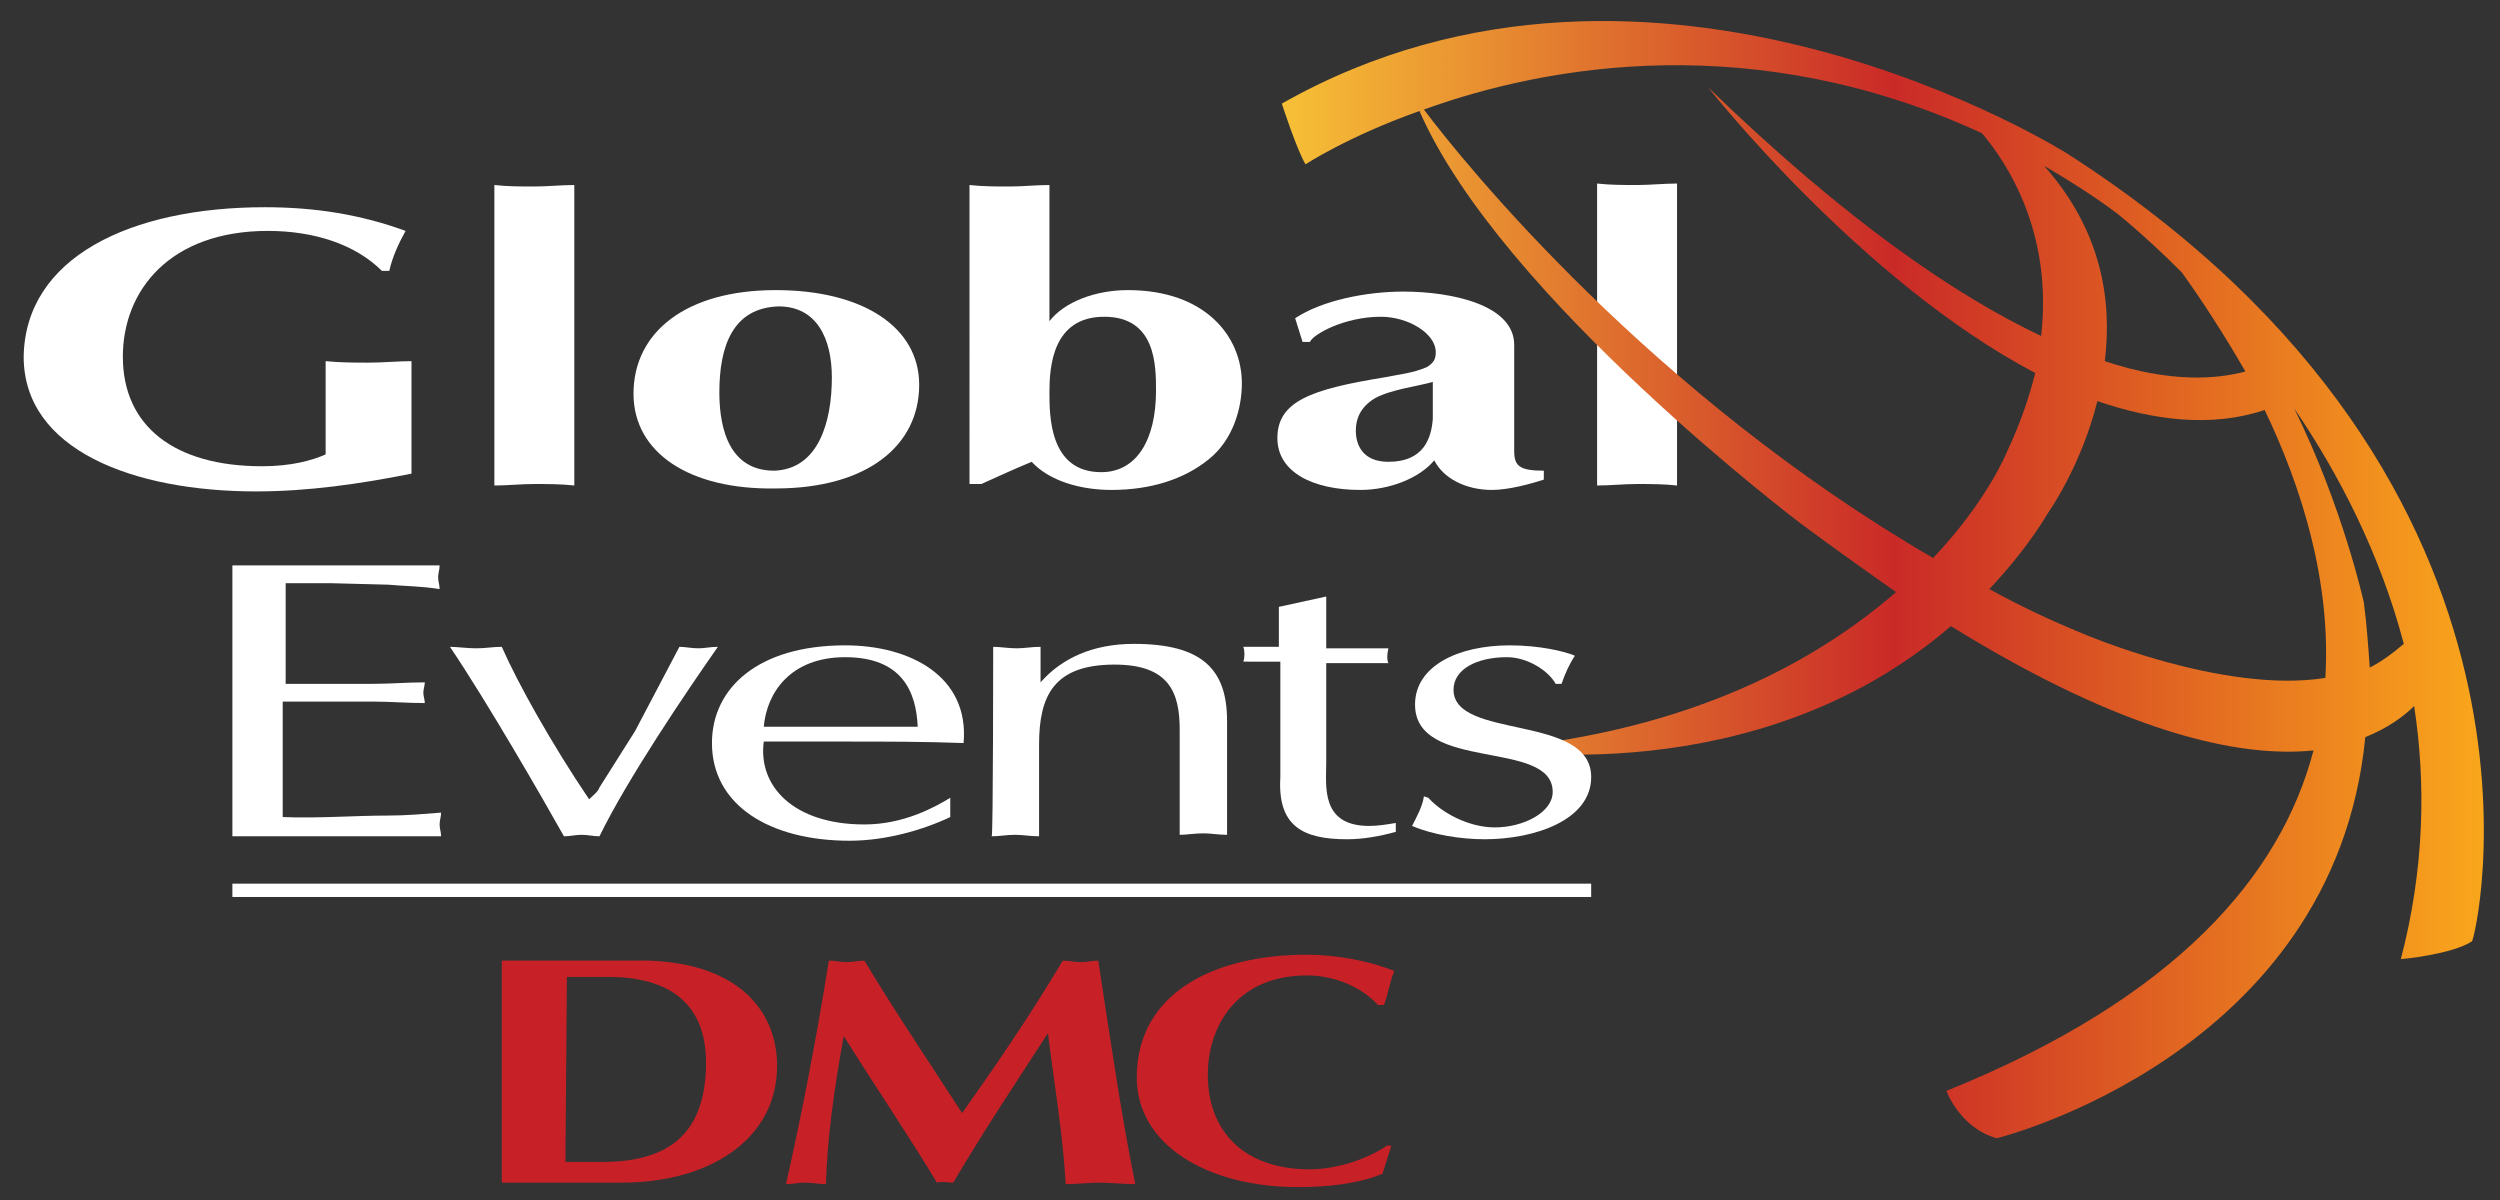 <?xml version="1.0" encoding="utf-8"?>
<!-- Generator: Adobe Illustrator 18.0.0, SVG Export Plug-In . SVG Version: 6.00 Build 0)  -->
<!DOCTYPE svg PUBLIC "-//W3C//DTD SVG 1.1//EN" "http://www.w3.org/Graphics/SVG/1.1/DTD/svg11.dtd">
<svg version="1.1" id="Layer_1" xmlns="http://www.w3.org/2000/svg" xmlns:xlink="http://www.w3.org/1999/xlink" x="0px" y="0px"
	 viewBox="0 0 168.9 81.1" enable-background="new 0 0 168.9 81.1" xml:space="preserve">
<rect x="0" y="0" width="168.9" height="81.1" fill="#333333" stroke="none"/>
<g>
	<path fill="#FFFFFF" d="M113.3,32.8c-0.9-0.1-1.8-0.1-2.7-0.1c-0.9,0-1.8,0.1-2.7,0.1V12.4c0.9,0.1,1.8,0.1,2.7,0.1
		c0.9,0,1.8-0.1,2.7-0.1V32.8z"/>
	<rect x="15.7" y="59.7" fill="#FFFFFF" width="91.8" height="0.9"/>
	<g>
		<g>
			<path fill="#C72127" d="M43.8,64.9c6.2,0.2,8.7,3.5,8.7,7.1c0,5-4.6,7.9-10.5,7.9h-8.1v-15H43.8z M38.2,78.5h2.5c4,0,7-1.5,7-6.7
				c0-4.1-2.6-5.8-6.6-5.8h-2.8L38.2,78.5L38.2,78.5z"/>
			<path fill="#C72127" d="M71.8,64.9c0.4,0,0.8,0.1,1.2,0.1c0.4,0,0.8-0.1,1.2-0.1c0.9,5.9,1.6,10.7,2.5,15.1
				c-0.8,0-1.6-0.1-2.4-0.1s-1.5,0.1-2.3,0.1c-0.2-3.5-0.8-6.9-1.2-10.2c-2.2,3.4-4.4,6.7-6.4,10.1c-0.4,0-0.7-0.1-1.1,0
				c-1.8-3-4.1-6.4-6.3-9.9c-0.7,3.9-1.1,6.9-1.2,10c-0.5,0-0.9-0.1-1.4-0.1c-0.5,0-0.9,0.1-1.3,0.1c1-4.4,2-9.5,2.9-15.1
				c0.4,0,0.8,0.1,1.2,0.1c0.4,0,0.8-0.1,1.2-0.1c2.1,3.5,4.4,6.9,6.6,10.3C67.2,72.1,69.6,68.6,71.8,64.9z"/>
			<path fill="#C72127" d="M94,77.4l-0.6,1.9c-1.7,0.7-3.8,0.9-5.7,0.9c-6.2,0-10.9-2.9-10.9-7.4c0-5.7,5.2-8.3,11.5-8.3
				c1.9,0,4.2,0.4,5.9,1.1c-0.3,0.7-0.4,1.5-0.7,2.3h-0.4c-1.1-1.2-2.9-2-4.8-2c-4.8,0-6.7,3.5-6.7,6.7c0,3.8,2.4,6.4,6.9,6.4
				c1.8,0,3.9-0.7,5.2-1.6L94,77.4z"/>
		</g>
	</g>
	
		<linearGradient id="SVGID_1_" gradientUnits="userSpaceOnUse" x1="86.631" y1="41.782" x2="167.864" y2="41.782" gradientTransform="matrix(1 0 0 -1 0 81)">
		<stop  offset="0" style="stop-color:#F7C036"/>
		<stop  offset="0.509" style="stop-color:#CA2A27"/>
		<stop  offset="1" style="stop-color:#FAA71C"/>
	</linearGradient>
	<path fill="url(#SVGID_1_)" d="M139.7,10.4c0,0-27.9-17.7-53.1-3.4c0,0,1,3.1,1.6,4.1c0,0,2.9-1.9,7.7-3.6
		c5.5,12.6,25.8,27.9,25.8,27.9c2.3,1.7,4.4,3.2,6.4,4.6c-5.3,4.6-13.8,9.4-27.2,10.6c0,0,17.7,3.1,30.9-8.3
		c11.8,7.3,19.6,8.9,24.5,8.4c-2.2,8.4-9.2,16.7-24.8,23c0,0,0.9,2.5,3.4,3.2c0,0,22.8-5.6,24.9-27.1c1.5-0.6,2.6-1.4,3.3-2.1
		c0.8,5.2,0.7,11-0.9,17.1c0,0,3.4-0.3,4.8-1.2C167.2,63.7,174.7,32.9,139.7,10.4z M143,14.4c0,0,1.8,1.4,4.4,4
		c1.3,1.8,2.8,4.1,4.3,6.7c-1.9,0.5-5,0.8-9.5-0.7c0.5-4.1-0.2-8.8-4.1-13.2C139.8,12.2,141.4,13.2,143,14.4z M96.2,7.4
		c8.3-3,22.3-5.5,37.7,1.6c1.7,2,4.8,6.7,4,13.7c-5.7-2.7-13.1-7.7-22.5-16.8c0,0,10.3,13.1,22.1,19.3c-0.4,1.6-1,3.4-1.9,5.3
		c0,0-1.3,3.3-5,7.2C111.5,26.6,98.9,11,96.2,7.4z M140.7,42.8c-2.2-0.9-4.3-1.9-6.3-3c1.4-1.5,2.8-3.2,4-5.2c0,0,2.2-3.1,3.3-7.5
		c3.8,1.3,7.7,1.8,11.3,0.6c2.5,5.2,4.5,11.6,4.1,18.1C150.2,46.9,140.7,42.8,140.7,42.8z M160.1,45.1c-0.1-1.4-0.2-2.9-0.4-4.4
		c0,0-1.4-6.4-4.7-13.1c3,4.4,5.8,9.8,7.4,15.9C161.7,44.1,160.9,44.7,160.1,45.1z"/>
	<g>
		<path fill="#FFFFFF" d="M27.8,32c-3.5,0.7-7,1.2-10.5,1.2c-8.3,0-15.7-2.8-15.7-9.1C1.7,17.4,8.8,14,17.9,14
			c3.4,0,6.5,0.5,9.5,1.6c-0.5,0.9-0.9,1.8-1.1,2.7h-0.5c-1.8-1.8-4.6-2.7-7.7-2.7c-6.6,0-9.8,4-9.8,8.5c0,4.7,3.5,7.4,9.4,7.4
			c2,0,3.4-0.4,4.3-0.8v-6.3c1,0.1,2,0.1,2.9,0.1c1,0,2-0.1,2.9-0.1C27.8,24.6,27.8,32,27.8,32z"/>
		<path fill="#FFFFFF" d="M38.8,32.8c-0.9-0.1-1.8-0.1-2.7-0.1c-0.9,0-1.8,0.1-2.7,0.1V12.5c0.9,0.1,1.8,0.1,2.7,0.1
			c0.9,0,1.8-0.1,2.7-0.1C38.8,12.5,38.8,32.8,38.8,32.8z"/>
		<path fill="#FFFFFF" d="M42.8,26.6c0-4.2,3.6-7,9.6-7c5.9,0,9.7,2.5,9.7,6.4c0,4.1-3.5,7-9.7,7C46.6,33.1,42.8,30.6,42.8,26.6z
			 M48.6,26.5c0,1.7,0.3,5.3,3.7,5.3c3-0.1,3.9-3.3,3.9-6.3c0-2.6-1-4.8-3.6-4.8C49.5,20.8,48.6,23.4,48.6,26.5z"/>
		<path fill="#FFFFFF" d="M65.5,12.5c0.9,0.1,1.8,0.1,2.7,0.1s1.8-0.1,2.7-0.1v9.2c1-1.3,3.1-2.1,5.3-2.1c5.2,0,7.7,3.1,7.7,6.3
			c0,1.7-0.6,3.8-2.2,5.1c-1.7,1.4-4,2.1-6.6,2.1c-2.1,0-4.2-0.6-5.4-1.9c-1.2,0.5-2.3,1-3.4,1.5h-0.8V12.5z M74.4,31.9
			c2.4,0,3.7-2.2,3.7-5.5c0-1.7,0-5-3.5-5c-3.5,0-3.7,3.4-3.7,5.1C70.9,28.1,70.9,31.9,74.4,31.9z"/>
		<path fill="#FFFFFF" d="M102.3,30.5c0,1,0.4,1.3,2,1.3v0.6c-0.9,0.3-2.4,0.7-3.5,0.7c-1.8,0-3.3-0.8-3.9-2c-1,1.2-3,2-5,2
			c-3.2,0-5.6-1.2-5.6-3.5c0-2.5,2.3-3.3,7.2-4.1c1-0.2,2-0.3,2.9-0.7c0.5-0.3,0.6-0.6,0.6-1c0-1.3-1.9-2.4-3.7-2.4
			c-2.5,0-4.6,1.2-4.8,1.7H88l-0.5-1.6c1.8-1.2,4.8-1.8,7.3-1.8c3.3,0,7.5,0.9,7.5,3.6L102.3,30.5L102.3,30.5z M96.8,25.8
			c-1,0.3-2.8,0.5-3.9,1.1c-1,0.6-1.3,1.4-1.3,2.2c0,1,0.5,2.1,2.2,2.1c2.4,0,2.9-1.6,3-2.9V25.8z"/>
		<path fill="#FFFFFF" d="M19.1,46.2h6.1c1.2,0,2.3-0.1,3.5-0.1c0,0.2-0.1,0.5-0.1,0.7c0,0.2,0.1,0.5,0.1,0.7
			c-1.2,0-2.3-0.1-3.5-0.1h-6.1v7.8c2.4,0.1,4.8-0.1,7.1-0.1c1.2,0,2.4-0.1,3.6-0.2c0,0.3-0.1,0.5-0.1,0.8c0,0.3,0.1,0.5,0.1,0.8
			H15.7V38.2h14c0,0.3-0.1,0.5-0.1,0.8c0,0.3,0.1,0.5,0.1,0.8c-1.2-0.2-2.4-0.2-3.5-0.3l-3.9-0.1h-3V46.2z"/>
		<path fill="#FFFFFF" d="M45.9,43.7c0.4,0,0.8,0.1,1.3,0.1c0.4,0,0.8-0.1,1.3-0.1c-2.1,3-6.1,8.9-8,12.8c-0.4,0-0.8-0.1-1.2-0.1
			c-0.4,0-0.8,0.1-1.2,0.1c-1.4-2.5-5.2-9.1-7.7-12.8c0.5,0,1.1,0.1,1.8,0.1c0.6,0,1.1-0.1,1.7-0.1c1.1,2.5,3.4,6.6,5.9,10.3
			c0.3-0.3,0.6-0.5,0.7-0.8l2.4-3.8L45.9,43.7z"/>
		<path fill="#FFFFFF" d="M64.2,55.2c-1.9,0.9-4.4,1.6-6.8,1.6c-5.4,0-9.3-2.4-9.3-6.6c0-3.7,3.1-6.6,9-6.6c4.4,0,8.4,2.1,8,6.6
			c-2.7-0.1-5.3-0.1-8-0.1h-5.5c-0.4,3,2,5.6,6.8,5.6c2.7,0,4.8-1.2,5.8-1.8L64.2,55.2z M62,49.1c-0.1-2.3-1-4.7-4.9-4.7
			c-3.7,0-5.3,2.4-5.5,4.7H62z"/>
		<path fill="#FFFFFF" d="M67.1,43.7c0.5,0,1,0.1,1.6,0.1c0.5,0,1-0.1,1.6-0.1v2.4c1.4-1.6,3.5-2.6,6.3-2.6c4.6,0,6.3,1.7,6.3,5.2
			v7.7c-0.6,0-1.1-0.1-1.6-0.1c-0.6,0-1.1,0.1-1.6,0.1v-7.1c0-2.5-0.7-4.4-4.4-4.4c-4.1,0-5.1,2.1-5.1,5.4v6.2
			c-0.6,0-1.1-0.1-1.6-0.1c-0.6,0-1.1,0.1-1.6,0.1C67.1,56.5,67.1,43.7,67.1,43.7z"/>
		<path fill="#FFFFFF" d="M89.6,40.3v3.5h4.2c-0.1,0.4-0.1,0.8,0,1h-4.2v6.7c0,1.6-0.4,4.3,2.9,4.3c0.6,0,1.2-0.1,1.8-0.2v0.6
			c-1.1,0.3-2.2,0.5-3.3,0.5c-3,0-4.7-0.9-4.5-4.2v-7.8H84c0.1-0.3,0.1-0.7,0-1h2.4v-2.7L89.6,40.3z"/>
		<path fill="#FFFFFF" d="M96.5,53.9c0.9,1,2.7,2,4.5,2c1.9,0,3.9-1,3.9-2.4c0-3.6-9.3-1.3-9.3-5.9c0-2.6,2.9-4,6.4-4
			c2,0,3.7,0.4,4.4,0.7c-0.4,0.6-0.7,1.3-0.9,1.9h-0.4c-0.5-0.9-1.9-1.8-3.3-1.8c-2,0-3.6,0.8-3.6,2.2c0,3.4,9.3,1.6,9.3,5.9
			c0,2.9-3.8,4.2-7.2,4.2c-1.6,0-3.5-0.3-4.9-0.9c0.3-0.6,0.7-1.3,0.8-2L96.5,53.9L96.5,53.9z"/>
	</g>
</g>
</svg>
